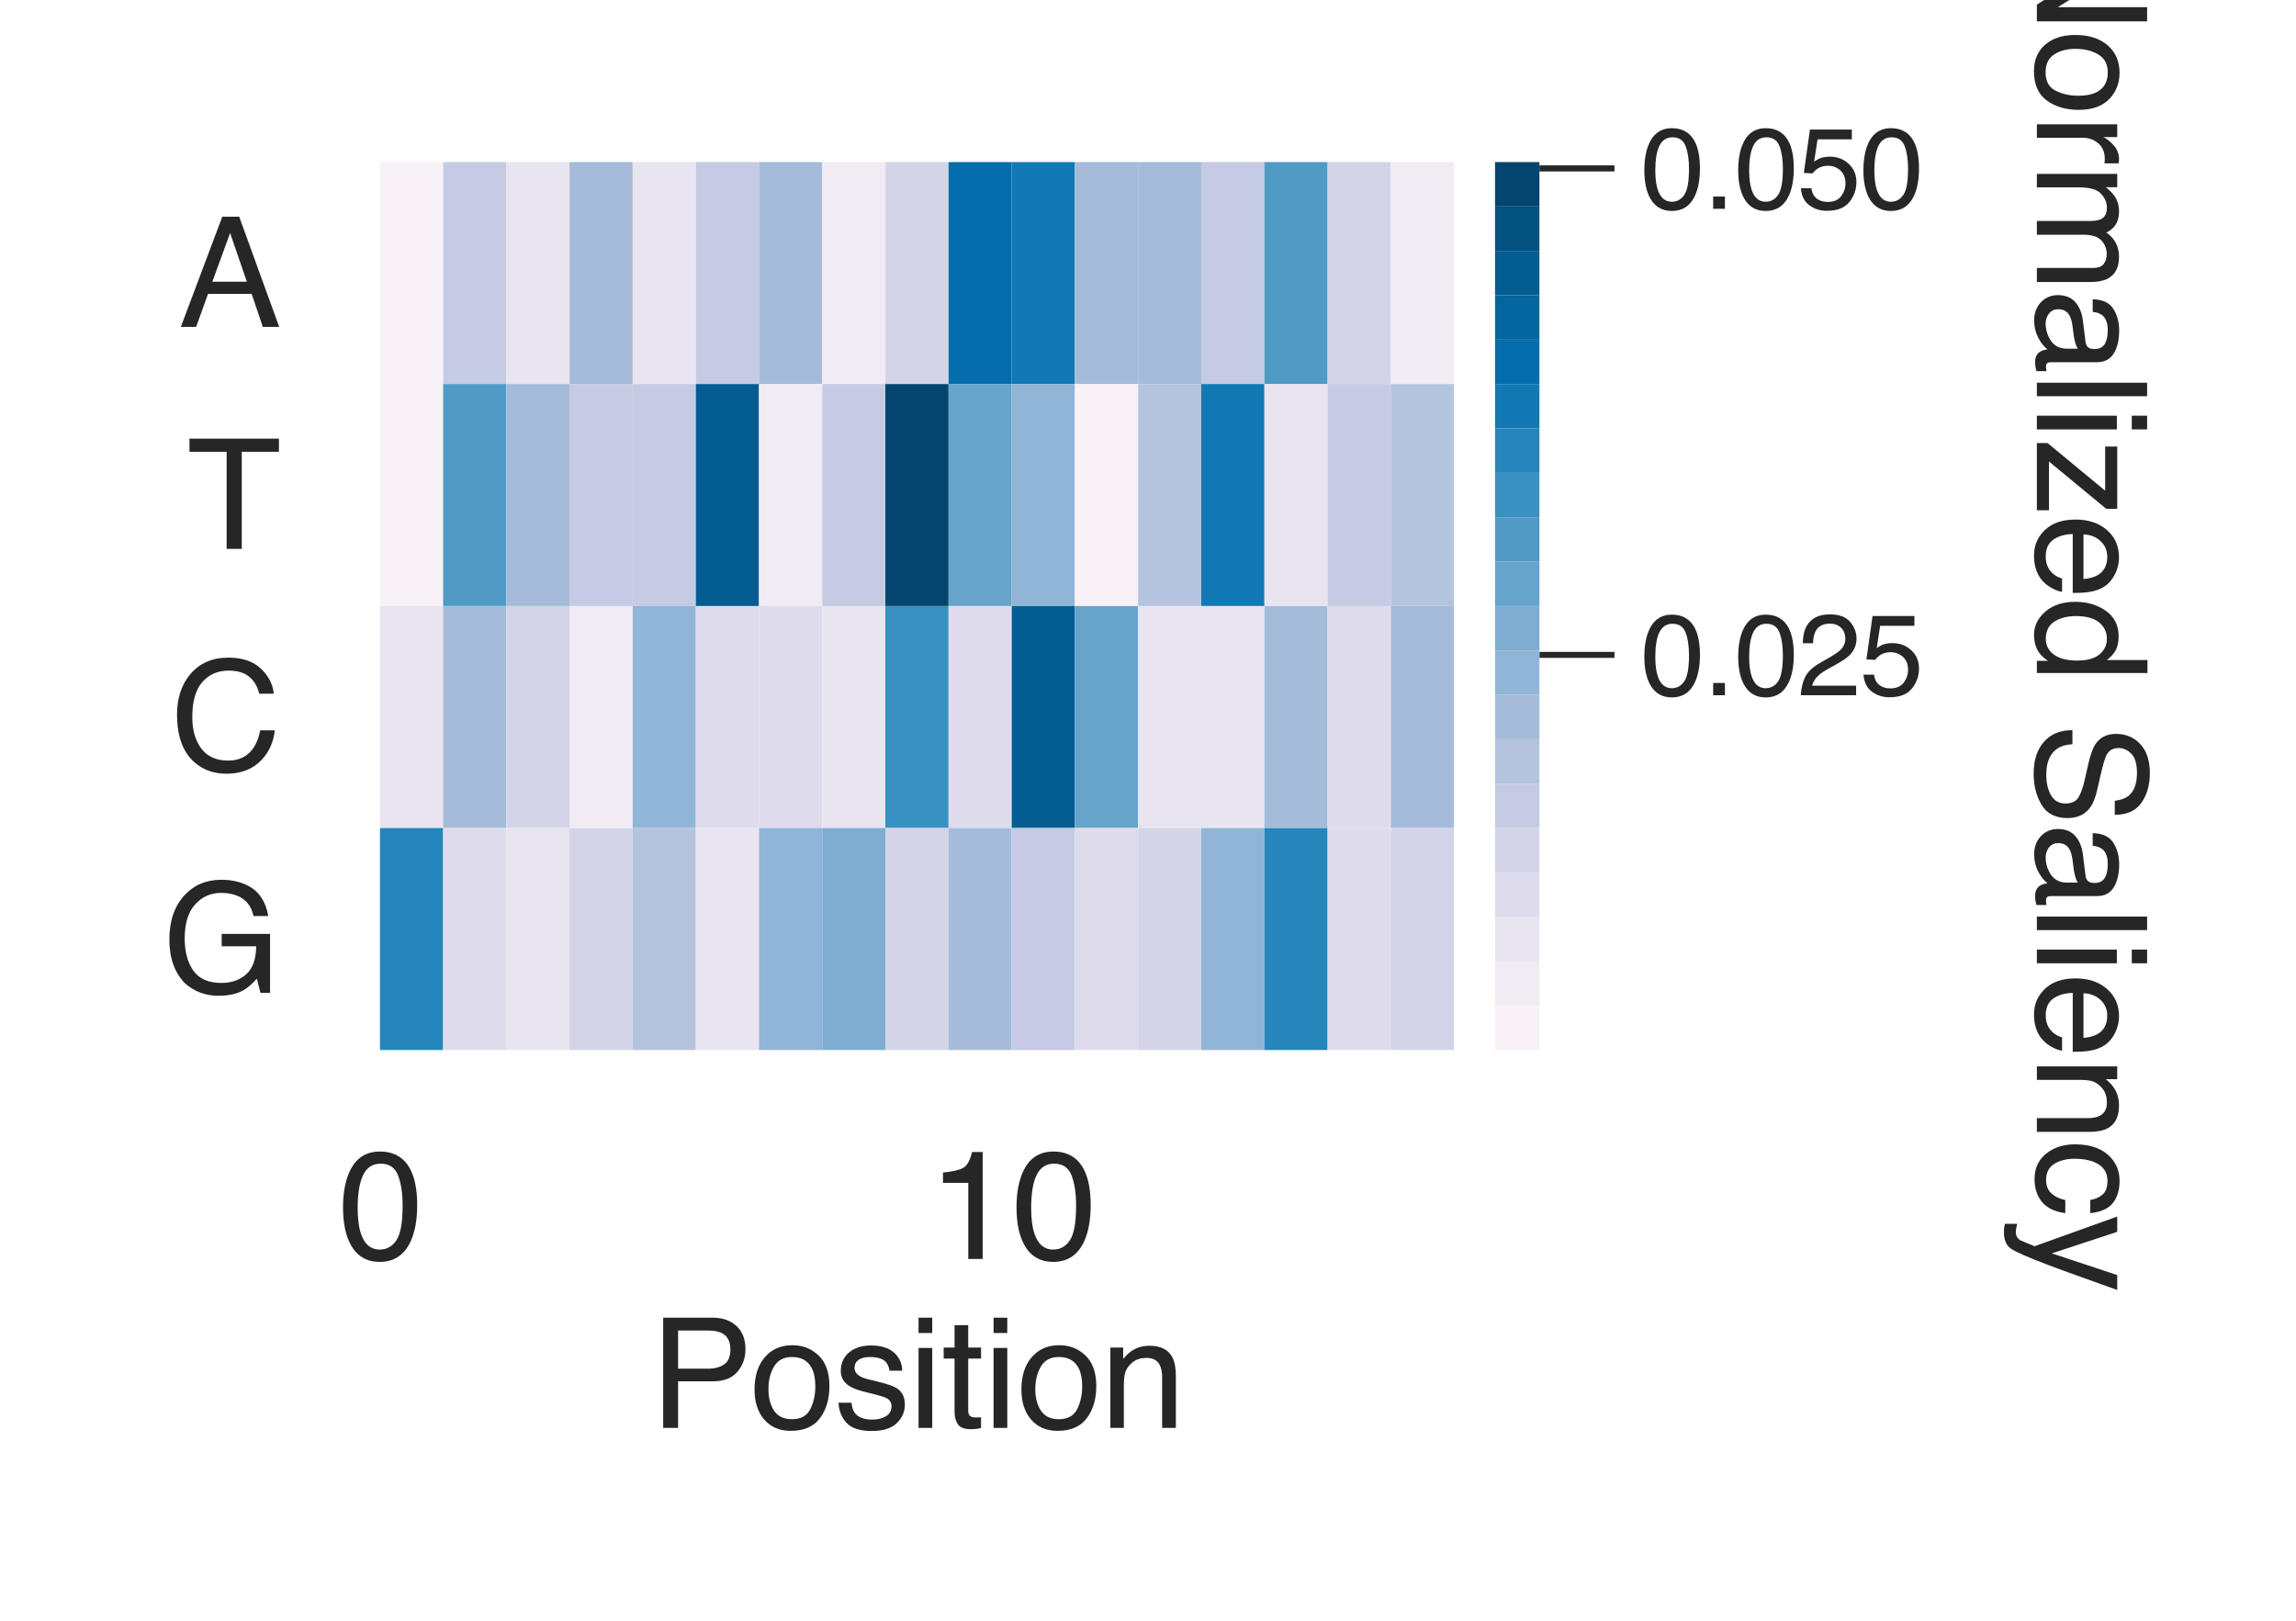 <?xml version="1.0" encoding="utf-8" standalone="no"?>
<!DOCTYPE svg PUBLIC "-//W3C//DTD SVG 1.1//EN"
  "http://www.w3.org/Graphics/SVG/1.1/DTD/svg11.dtd">
<svg height="216pt" version="1.1" viewBox="0 0 306 216" width="306pt" xmlns="http://www.w3.org/2000/svg" xmlns:xlink="http://www.w3.org/1999/xlink">
 <defs>
  <style type="text/css">*{stroke-linecap:butt;stroke-linejoin:round;}</style>
 </defs>
 <g id="figure_1">
  <g id="patch_1">
   <path d="M 0 216 
L 306 216 
L 306 0 
L 0 0 
z
" style="fill:#ffffff;"/>
  </g>
  <g id="axes_1">
   <g id="patch_2">
    <path d="M 50.64 139.94 
L 193.777 139.94 
L 193.777 21.6 
L 50.64 21.6 
z
" style="fill:#ffffff;"/>
   </g>
   <g id="matplotlib.axis_1">
    <g id="xtick_1">
     <g id="text_1">
      <!-- 0 -->
      <g style="fill:#262626;" transform="translate(45.079 167.787)scale(0.2 -0.2)">
       <defs>
        <path d="M 1731 4475 
Q 2600 4475 2988 3759 
Q 3288 3206 3288 2244 
Q 3288 1331 3016 734 
Q 2622 -122 1728 -122 
Q 922 -122 528 578 
Q 200 1163 200 2147 
Q 200 2909 397 3456 
Q 766 4475 1731 4475 
z
M 1725 391 
Q 2163 391 2422 778 
Q 2681 1166 2681 2222 
Q 2681 2984 2493 3476 
Q 2306 3969 1766 3969 
Q 1269 3969 1039 3501 
Q 809 3034 809 2125 
Q 809 1441 956 1025 
Q 1181 391 1725 391 
z
" id="Helvetica-30" transform="scale(0.016)"/>
       </defs>
       <use xlink:href="#Helvetica-30"/>
      </g>
     </g>
    </g>
    <g id="xtick_2">
     <g id="text_2">
      <!-- 10 -->
      <g style="fill:#262626;" transform="translate(123.716 167.787)scale(0.2 -0.2)">
       <defs>
        <path d="M 613 3169 
L 613 3600 
Q 1222 3659 1462 3798 
Q 1703 3938 1822 4456 
L 2266 4456 
L 2266 0 
L 1666 0 
L 1666 3169 
L 613 3169 
z
" id="Helvetica-31" transform="scale(0.016)"/>
       </defs>
       <use xlink:href="#Helvetica-31"/>
       <use x="55.615" xlink:href="#Helvetica-30"/>
      </g>
     </g>
    </g>
    <g id="text_3">
     <!-- Position -->
     <g style="fill:#262626;" transform="translate(86.633 190.303)scale(0.2 -0.2)">
      <defs>
       <path d="M 547 4591 
L 2613 4591 
Q 3225 4591 3600 4245 
Q 3975 3900 3975 3275 
Q 3975 2738 3640 2339 
Q 3306 1941 2613 1941 
L 1169 1941 
L 1169 0 
L 547 0 
L 547 4591 
z
M 3347 3272 
Q 3347 3778 2972 3959 
Q 2766 4056 2406 4056 
L 1169 4056 
L 1169 2466 
L 2406 2466 
Q 2825 2466 3086 2644 
Q 3347 2822 3347 3272 
z
" id="Helvetica-50" transform="scale(0.016)"/>
       <path d="M 1741 363 
Q 2300 363 2508 786 
Q 2716 1209 2716 1728 
Q 2716 2197 2566 2491 
Q 2328 2953 1747 2953 
Q 1231 2953 997 2559 
Q 763 2166 763 1609 
Q 763 1075 997 719 
Q 1231 363 1741 363 
z
M 1763 3444 
Q 2409 3444 2856 3012 
Q 3303 2581 3303 1744 
Q 3303 934 2909 406 
Q 2516 -122 1688 -122 
Q 997 -122 590 345 
Q 184 813 184 1600 
Q 184 2444 612 2944 
Q 1041 3444 1763 3444 
z
M 1744 3428 
L 1744 3428 
z
" id="Helvetica-6f" transform="scale(0.016)"/>
       <path d="M 747 1050 
Q 772 769 888 619 
Q 1100 347 1625 347 
Q 1938 347 2175 483 
Q 2413 619 2413 903 
Q 2413 1119 2222 1231 
Q 2100 1300 1741 1391 
L 1294 1503 
Q 866 1609 663 1741 
Q 300 1969 300 2372 
Q 300 2847 642 3140 
Q 984 3434 1563 3434 
Q 2319 3434 2653 2991 
Q 2863 2709 2856 2384 
L 2325 2384 
Q 2309 2575 2191 2731 
Q 1997 2953 1519 2953 
Q 1200 2953 1036 2831 
Q 872 2709 872 2509 
Q 872 2291 1088 2159 
Q 1213 2081 1456 2022 
L 1828 1931 
Q 2434 1784 2641 1647 
Q 2969 1431 2969 969 
Q 2969 522 2630 197 
Q 2291 -128 1597 -128 
Q 850 -128 539 211 
Q 228 550 206 1050 
L 747 1050 
z
M 1578 3428 
L 1578 3428 
z
" id="Helvetica-73" transform="scale(0.016)"/>
       <path d="M 413 3331 
L 984 3331 
L 984 0 
L 413 0 
L 413 3331 
z
M 413 4591 
L 984 4591 
L 984 3953 
L 413 3953 
L 413 4591 
z
" id="Helvetica-69" transform="scale(0.016)"/>
       <path d="M 525 4281 
L 1094 4281 
L 1094 3347 
L 1628 3347 
L 1628 2888 
L 1094 2888 
L 1094 703 
Q 1094 528 1213 469 
Q 1278 434 1431 434 
Q 1472 434 1519 436 
Q 1566 438 1628 444 
L 1628 0 
Q 1531 -28 1426 -40 
Q 1322 -53 1200 -53 
Q 806 -53 665 148 
Q 525 350 525 672 
L 525 2888 
L 72 2888 
L 72 3347 
L 525 3347 
L 525 4281 
z
" id="Helvetica-74" transform="scale(0.016)"/>
       <path d="M 413 3347 
L 947 3347 
L 947 2872 
Q 1184 3166 1450 3294 
Q 1716 3422 2041 3422 
Q 2753 3422 3003 2925 
Q 3141 2653 3141 2147 
L 3141 0 
L 2569 0 
L 2569 2109 
Q 2569 2416 2478 2603 
Q 2328 2916 1934 2916 
Q 1734 2916 1606 2875 
Q 1375 2806 1200 2600 
Q 1059 2434 1017 2257 
Q 975 2081 975 1753 
L 975 0 
L 413 0 
L 413 3347 
z
M 1734 3428 
L 1734 3428 
z
" id="Helvetica-6e" transform="scale(0.016)"/>
      </defs>
      <use xlink:href="#Helvetica-50"/>
      <use x="66.699" xlink:href="#Helvetica-6f"/>
      <use x="122.314" xlink:href="#Helvetica-73"/>
      <use x="172.314" xlink:href="#Helvetica-69"/>
      <use x="194.531" xlink:href="#Helvetica-74"/>
      <use x="222.314" xlink:href="#Helvetica-69"/>
      <use x="244.531" xlink:href="#Helvetica-6f"/>
      <use x="300.146" xlink:href="#Helvetica-6e"/>
     </g>
    </g>
   </g>
   <g id="matplotlib.axis_2">
    <g id="ytick_1">
     <g id="text_4">
      <!-- A -->
      <g style="fill:#262626;" transform="translate(23.799 43.566)scale(0.2 -0.2)">
       <defs>
        <path d="M 2844 1881 
L 2147 3909 
L 1406 1881 
L 2844 1881 
z
M 1822 4591 
L 2525 4591 
L 4191 0 
L 3509 0 
L 3044 1375 
L 1228 1375 
L 731 0 
L 94 0 
L 1822 4591 
z
M 2144 4591 
L 2144 4591 
z
" id="Helvetica-41" transform="scale(0.016)"/>
       </defs>
       <use xlink:href="#Helvetica-41"/>
      </g>
     </g>
    </g>
    <g id="ytick_2">
     <g id="text_5">
      <!-- T -->
      <g style="fill:#262626;" transform="translate(24.924 73.151)scale(0.2 -0.2)">
       <defs>
        <path d="M 3828 4591 
L 3828 4044 
L 2281 4044 
L 2281 0 
L 1650 0 
L 1650 4044 
L 103 4044 
L 103 4591 
L 3828 4591 
z
" id="Helvetica-54" transform="scale(0.016)"/>
       </defs>
       <use xlink:href="#Helvetica-54"/>
      </g>
     </g>
    </g>
    <g id="ytick_3">
     <g id="text_6">
      <!-- C -->
      <g style="fill:#262626;" transform="translate(22.696 102.736)scale(0.2 -0.2)">
       <defs>
        <path d="M 2422 4716 
Q 3294 4716 3775 4256 
Q 4256 3797 4309 3213 
L 3703 3213 
Q 3600 3656 3292 3915 
Q 2984 4175 2428 4175 
Q 1750 4175 1333 3698 
Q 916 3222 916 2238 
Q 916 1431 1292 929 
Q 1669 428 2416 428 
Q 3103 428 3463 956 
Q 3653 1234 3747 1688 
L 4353 1688 
Q 4272 963 3816 472 
Q 3269 -119 2341 -119 
Q 1541 -119 997 366 
Q 281 1006 281 2344 
Q 281 3359 819 4009 
Q 1400 4716 2422 4716 
z
M 2297 4716 
L 2297 4716 
z
" id="Helvetica-43" transform="scale(0.016)"/>
       </defs>
       <use xlink:href="#Helvetica-43"/>
      </g>
     </g>
    </g>
    <g id="ytick_4">
     <g id="text_7">
      <!-- G -->
      <g style="fill:#262626;" transform="translate(21.584 132.321)scale(0.2 -0.2)">
       <defs>
        <path d="M 2472 4709 
Q 3119 4709 3591 4459 
Q 4275 4100 4428 3200 
L 3813 3200 
Q 3700 3703 3347 3933 
Q 2994 4163 2456 4163 
Q 1819 4163 1383 3684 
Q 947 3206 947 2259 
Q 947 1441 1306 927 
Q 1666 413 2478 413 
Q 3100 413 3508 773 
Q 3916 1134 3925 1941 
L 2488 1941 
L 2488 2456 
L 4503 2456 
L 4503 0 
L 4103 0 
L 3953 591 
Q 3638 244 3394 109 
Q 2984 -122 2353 -122 
Q 1538 -122 950 406 
Q 309 1069 309 2225 
Q 309 3378 934 4059 
Q 1528 4709 2472 4709 
z
M 2369 4716 
L 2369 4716 
z
" id="Helvetica-47" transform="scale(0.016)"/>
       </defs>
       <use xlink:href="#Helvetica-47"/>
      </g>
     </g>
    </g>
   </g>
   <g id="QuadMesh_1">
    <path clip-path="url(#p15b3fee2e6)" d="M 50.64 21.6 
L 59.06 21.6 
L 59.06 51.185 
L 50.64 51.185 
L 50.64 21.6 
" style="fill:#f8f1f8;"/>
    <path clip-path="url(#p15b3fee2e6)" d="M 59.06 21.6 
L 67.48 21.6 
L 67.48 51.185 
L 59.06 51.185 
L 59.06 21.6 
" style="fill:#c4cbe3;"/>
    <path clip-path="url(#p15b3fee2e6)" d="M 67.48 21.6 
L 75.899 21.6 
L 75.899 51.185 
L 67.48 51.185 
L 67.48 21.6 
" style="fill:#e8e4f0;"/>
    <path clip-path="url(#p15b3fee2e6)" d="M 75.899 21.6 
L 84.319 21.6 
L 84.319 51.185 
L 75.899 51.185 
L 75.899 21.6 
" style="fill:#a4bcda;"/>
    <path clip-path="url(#p15b3fee2e6)" d="M 84.319 21.6 
L 92.739 21.6 
L 92.739 51.185 
L 84.319 51.185 
L 84.319 21.6 
" style="fill:#e8e4f0;"/>
    <path clip-path="url(#p15b3fee2e6)" d="M 92.739 21.6 
L 101.159 21.6 
L 101.159 51.185 
L 92.739 51.185 
L 92.739 21.6 
" style="fill:#c4cbe3;"/>
    <path clip-path="url(#p15b3fee2e6)" d="M 101.159 21.6 
L 109.579 21.6 
L 109.579 51.185 
L 101.159 51.185 
L 101.159 21.6 
" style="fill:#a4bcda;"/>
    <path clip-path="url(#p15b3fee2e6)" d="M 109.579 21.6 
L 117.998 21.6 
L 117.998 51.185 
L 109.579 51.185 
L 109.579 21.6 
" style="fill:#f1ebf4;"/>
    <path clip-path="url(#p15b3fee2e6)" d="M 117.998 21.6 
L 126.418 21.6 
L 126.418 51.185 
L 117.998 51.185 
L 117.998 21.6 
" style="fill:#d3d4e7;"/>
    <path clip-path="url(#p15b3fee2e6)" d="M 126.418 21.6 
L 134.838 21.6 
L 134.838 51.185 
L 126.418 51.185 
L 126.418 21.6 
" style="fill:#056dac;"/>
    <path clip-path="url(#p15b3fee2e6)" d="M 134.838 21.6 
L 143.258 21.6 
L 143.258 51.185 
L 134.838 51.185 
L 134.838 21.6 
" style="fill:#1379b5;"/>
    <path clip-path="url(#p15b3fee2e6)" d="M 143.258 21.6 
L 151.678 21.6 
L 151.678 51.185 
L 143.258 51.185 
L 143.258 21.6 
" style="fill:#a4bcda;"/>
    <path clip-path="url(#p15b3fee2e6)" d="M 151.678 21.6 
L 160.097 21.6 
L 160.097 51.185 
L 151.678 51.185 
L 151.678 21.6 
" style="fill:#a4bcda;"/>
    <path clip-path="url(#p15b3fee2e6)" d="M 160.097 21.6 
L 168.517 21.6 
L 168.517 51.185 
L 160.097 51.185 
L 160.097 21.6 
" style="fill:#c4cbe3;"/>
    <path clip-path="url(#p15b3fee2e6)" d="M 168.517 21.6 
L 176.937 21.6 
L 176.937 51.185 
L 168.517 51.185 
L 168.517 21.6 
" style="fill:#509ac6;"/>
    <path clip-path="url(#p15b3fee2e6)" d="M 176.937 21.6 
L 185.357 21.6 
L 185.357 51.185 
L 176.937 51.185 
L 176.937 21.6 
" style="fill:#d3d4e7;"/>
    <path clip-path="url(#p15b3fee2e6)" d="M 185.357 21.6 
L 193.777 21.6 
L 193.777 51.185 
L 185.357 51.185 
L 185.357 21.6 
" style="fill:#f1ebf4;"/>
    <path clip-path="url(#p15b3fee2e6)" d="M 50.64 51.185 
L 59.06 51.185 
L 59.06 80.77 
L 50.64 80.77 
L 50.64 51.185 
" style="fill:#f8f1f8;"/>
    <path clip-path="url(#p15b3fee2e6)" d="M 59.06 51.185 
L 67.48 51.185 
L 67.48 80.77 
L 59.06 80.77 
L 59.06 51.185 
" style="fill:#509ac6;"/>
    <path clip-path="url(#p15b3fee2e6)" d="M 67.48 51.185 
L 75.899 51.185 
L 75.899 80.77 
L 67.48 80.77 
L 67.48 51.185 
" style="fill:#a4bcda;"/>
    <path clip-path="url(#p15b3fee2e6)" d="M 75.899 51.185 
L 84.319 51.185 
L 84.319 80.77 
L 75.899 80.77 
L 75.899 51.185 
" style="fill:#c4cbe3;"/>
    <path clip-path="url(#p15b3fee2e6)" d="M 84.319 51.185 
L 92.739 51.185 
L 92.739 80.77 
L 84.319 80.77 
L 84.319 51.185 
" style="fill:#c4cbe3;"/>
    <path clip-path="url(#p15b3fee2e6)" d="M 92.739 51.185 
L 101.159 51.185 
L 101.159 80.77 
L 92.739 80.77 
L 92.739 51.185 
" style="fill:#045d92;"/>
    <path clip-path="url(#p15b3fee2e6)" d="M 101.159 51.185 
L 109.579 51.185 
L 109.579 80.77 
L 101.159 80.77 
L 101.159 51.185 
" style="fill:#f1ebf4;"/>
    <path clip-path="url(#p15b3fee2e6)" d="M 109.579 51.185 
L 117.998 51.185 
L 117.998 80.77 
L 109.579 80.77 
L 109.579 51.185 
" style="fill:#c4cbe3;"/>
    <path clip-path="url(#p15b3fee2e6)" d="M 117.998 51.185 
L 126.418 51.185 
L 126.418 80.77 
L 117.998 80.77 
L 117.998 51.185 
" style="fill:#03456c;"/>
    <path clip-path="url(#p15b3fee2e6)" d="M 126.418 51.185 
L 134.838 51.185 
L 134.838 80.77 
L 126.418 80.77 
L 126.418 51.185 
" style="fill:#67a4cc;"/>
    <path clip-path="url(#p15b3fee2e6)" d="M 134.838 51.185 
L 143.258 51.185 
L 143.258 80.77 
L 134.838 80.77 
L 134.838 51.185 
" style="fill:#91b5d6;"/>
    <path clip-path="url(#p15b3fee2e6)" d="M 143.258 51.185 
L 151.678 51.185 
L 151.678 80.77 
L 143.258 80.77 
L 143.258 51.185 
" style="fill:#f8f1f8;"/>
    <path clip-path="url(#p15b3fee2e6)" d="M 151.678 51.185 
L 160.097 51.185 
L 160.097 80.77 
L 151.678 80.77 
L 151.678 51.185 
" style="fill:#b4c4df;"/>
    <path clip-path="url(#p15b3fee2e6)" d="M 160.097 51.185 
L 168.517 51.185 
L 168.517 80.77 
L 160.097 80.77 
L 160.097 51.185 
" style="fill:#1379b5;"/>
    <path clip-path="url(#p15b3fee2e6)" d="M 168.517 51.185 
L 176.937 51.185 
L 176.937 80.77 
L 168.517 80.77 
L 168.517 51.185 
" style="fill:#e8e4f0;"/>
    <path clip-path="url(#p15b3fee2e6)" d="M 176.937 51.185 
L 185.357 51.185 
L 185.357 80.77 
L 176.937 80.77 
L 176.937 51.185 
" style="fill:#c4cbe3;"/>
    <path clip-path="url(#p15b3fee2e6)" d="M 185.357 51.185 
L 193.777 51.185 
L 193.777 80.77 
L 185.357 80.77 
L 185.357 51.185 
" style="fill:#b4c4df;"/>
    <path clip-path="url(#p15b3fee2e6)" d="M 50.64 80.77 
L 59.06 80.77 
L 59.06 110.355 
L 50.64 110.355 
L 50.64 80.77 
" style="fill:#e8e4f0;"/>
    <path clip-path="url(#p15b3fee2e6)" d="M 59.06 80.77 
L 67.48 80.77 
L 67.48 110.355 
L 59.06 110.355 
L 59.06 80.77 
" style="fill:#a4bcda;"/>
    <path clip-path="url(#p15b3fee2e6)" d="M 67.48 80.77 
L 75.899 80.77 
L 75.899 110.355 
L 67.48 110.355 
L 67.48 80.77 
" style="fill:#d3d4e7;"/>
    <path clip-path="url(#p15b3fee2e6)" d="M 75.899 80.77 
L 84.319 80.77 
L 84.319 110.355 
L 75.899 110.355 
L 75.899 80.77 
" style="fill:#f1ebf4;"/>
    <path clip-path="url(#p15b3fee2e6)" d="M 84.319 80.77 
L 92.739 80.77 
L 92.739 110.355 
L 84.319 110.355 
L 84.319 80.77 
" style="fill:#91b5d6;"/>
    <path clip-path="url(#p15b3fee2e6)" d="M 92.739 80.77 
L 101.159 80.77 
L 101.159 110.355 
L 92.739 110.355 
L 92.739 80.77 
" style="fill:#dedcec;"/>
    <path clip-path="url(#p15b3fee2e6)" d="M 101.159 80.77 
L 109.579 80.77 
L 109.579 110.355 
L 101.159 110.355 
L 101.159 80.77 
" style="fill:#dedcec;"/>
    <path clip-path="url(#p15b3fee2e6)" d="M 109.579 80.77 
L 117.998 80.77 
L 117.998 110.355 
L 109.579 110.355 
L 109.579 80.77 
" style="fill:#e8e4f0;"/>
    <path clip-path="url(#p15b3fee2e6)" d="M 117.998 80.77 
L 126.418 80.77 
L 126.418 110.355 
L 117.998 110.355 
L 117.998 80.77 
" style="fill:#3991c1;"/>
    <path clip-path="url(#p15b3fee2e6)" d="M 126.418 80.77 
L 134.838 80.77 
L 134.838 110.355 
L 126.418 110.355 
L 126.418 80.77 
" style="fill:#dedcec;"/>
    <path clip-path="url(#p15b3fee2e6)" d="M 134.838 80.77 
L 143.258 80.77 
L 143.258 110.355 
L 134.838 110.355 
L 134.838 80.77 
" style="fill:#045d92;"/>
    <path clip-path="url(#p15b3fee2e6)" d="M 143.258 80.77 
L 151.678 80.77 
L 151.678 110.355 
L 143.258 110.355 
L 143.258 80.77 
" style="fill:#67a4cc;"/>
    <path clip-path="url(#p15b3fee2e6)" d="M 151.678 80.77 
L 160.097 80.77 
L 160.097 110.355 
L 151.678 110.355 
L 151.678 80.77 
" style="fill:#e8e4f0;"/>
    <path clip-path="url(#p15b3fee2e6)" d="M 160.097 80.77 
L 168.517 80.77 
L 168.517 110.355 
L 160.097 110.355 
L 160.097 80.77 
" style="fill:#e8e4f0;"/>
    <path clip-path="url(#p15b3fee2e6)" d="M 168.517 80.77 
L 176.937 80.77 
L 176.937 110.355 
L 168.517 110.355 
L 168.517 80.77 
" style="fill:#a4bcda;"/>
    <path clip-path="url(#p15b3fee2e6)" d="M 176.937 80.77 
L 185.357 80.77 
L 185.357 110.355 
L 176.937 110.355 
L 176.937 80.77 
" style="fill:#dedcec;"/>
    <path clip-path="url(#p15b3fee2e6)" d="M 185.357 80.77 
L 193.777 80.77 
L 193.777 110.355 
L 185.357 110.355 
L 185.357 80.77 
" style="fill:#a4bcda;"/>
    <path clip-path="url(#p15b3fee2e6)" d="M 50.64 110.355 
L 59.06 110.355 
L 59.06 139.94 
L 50.64 139.94 
L 50.64 110.355 
" style="fill:#2685bb;"/>
    <path clip-path="url(#p15b3fee2e6)" d="M 59.06 110.355 
L 67.48 110.355 
L 67.48 139.94 
L 59.06 139.94 
L 59.06 110.355 
" style="fill:#dedcec;"/>
    <path clip-path="url(#p15b3fee2e6)" d="M 67.48 110.355 
L 75.899 110.355 
L 75.899 139.94 
L 67.48 139.94 
L 67.48 110.355 
" style="fill:#e8e4f0;"/>
    <path clip-path="url(#p15b3fee2e6)" d="M 75.899 110.355 
L 84.319 110.355 
L 84.319 139.94 
L 75.899 139.94 
L 75.899 110.355 
" style="fill:#d3d4e7;"/>
    <path clip-path="url(#p15b3fee2e6)" d="M 84.319 110.355 
L 92.739 110.355 
L 92.739 139.94 
L 84.319 139.94 
L 84.319 110.355 
" style="fill:#b4c4df;"/>
    <path clip-path="url(#p15b3fee2e6)" d="M 92.739 110.355 
L 101.159 110.355 
L 101.159 139.94 
L 92.739 139.94 
L 92.739 110.355 
" style="fill:#e8e4f0;"/>
    <path clip-path="url(#p15b3fee2e6)" d="M 101.159 110.355 
L 109.579 110.355 
L 109.579 139.94 
L 101.159 139.94 
L 101.159 110.355 
" style="fill:#91b5d6;"/>
    <path clip-path="url(#p15b3fee2e6)" d="M 109.579 110.355 
L 117.998 110.355 
L 117.998 139.94 
L 109.579 139.94 
L 109.579 110.355 
" style="fill:#7eadd1;"/>
    <path clip-path="url(#p15b3fee2e6)" d="M 117.998 110.355 
L 126.418 110.355 
L 126.418 139.94 
L 117.998 139.94 
L 117.998 110.355 
" style="fill:#d3d4e7;"/>
    <path clip-path="url(#p15b3fee2e6)" d="M 126.418 110.355 
L 134.838 110.355 
L 134.838 139.94 
L 126.418 139.94 
L 126.418 110.355 
" style="fill:#a4bcda;"/>
    <path clip-path="url(#p15b3fee2e6)" d="M 134.838 110.355 
L 143.258 110.355 
L 143.258 139.94 
L 134.838 139.94 
L 134.838 110.355 
" style="fill:#c4cbe3;"/>
    <path clip-path="url(#p15b3fee2e6)" d="M 143.258 110.355 
L 151.678 110.355 
L 151.678 139.94 
L 143.258 139.94 
L 143.258 110.355 
" style="fill:#dedcec;"/>
    <path clip-path="url(#p15b3fee2e6)" d="M 151.678 110.355 
L 160.097 110.355 
L 160.097 139.94 
L 151.678 139.94 
L 151.678 110.355 
" style="fill:#d3d4e7;"/>
    <path clip-path="url(#p15b3fee2e6)" d="M 160.097 110.355 
L 168.517 110.355 
L 168.517 139.94 
L 160.097 139.94 
L 160.097 110.355 
" style="fill:#91b5d6;"/>
    <path clip-path="url(#p15b3fee2e6)" d="M 168.517 110.355 
L 176.937 110.355 
L 176.937 139.94 
L 168.517 139.94 
L 168.517 110.355 
" style="fill:#2685bb;"/>
    <path clip-path="url(#p15b3fee2e6)" d="M 176.937 110.355 
L 185.357 110.355 
L 185.357 139.94 
L 176.937 139.94 
L 176.937 110.355 
" style="fill:#dedcec;"/>
    <path clip-path="url(#p15b3fee2e6)" d="M 185.357 110.355 
L 193.777 110.355 
L 193.777 139.94 
L 185.357 139.94 
L 185.357 110.355 
" style="fill:#d3d4e7;"/>
   </g>
  </g>
  <g id="axes_2">
   <g id="patch_3">
    <path d="M 199.252 139.94 
L 205.169 139.94 
L 205.169 21.6 
L 199.252 21.6 
z
" style="fill:#ffffff;"/>
   </g>
   <g id="patch_4">
    <path clip-path="url(#p997a4cf24c)" d="M 199.252 139.94 
L 199.252 134.023 
L 199.252 27.517 
L 199.252 21.6 
L 205.169 21.6 
L 205.169 27.517 
L 205.169 134.023 
L 205.169 139.94 
L 205.169 139.94 
z
" style="fill:#ffffff;stroke:#ffffff;stroke-linejoin:miter;stroke-width:0.01;"/>
   </g>
   <g id="matplotlib.axis_3"/>
   <g id="matplotlib.axis_4">
    <g id="ytick_5">
     <g id="line2d_1">
      <defs>
       <path d="M 0 0 
L 10 0 
" id="mdfbd26e1cf" style="stroke:#262626;stroke-width:0.8;"/>
      </defs>
      <g>
       <use style="fill:#262626;stroke:#262626;stroke-width:0.8;" x="205.169" xlink:href="#mdfbd26e1cf" y="87.276"/>
      </g>
     </g>
     <g id="text_8">
      <!-- 0.025 -->
      <g style="fill:#262626;" transform="translate(218.669 92.656)scale(0.15 -0.15)">
       <defs>
        <path d="M 547 681 
L 1200 681 
L 1200 0 
L 547 0 
L 547 681 
z
" id="Helvetica-2e" transform="scale(0.016)"/>
        <path d="M 200 0 
Q 231 578 439 1006 
Q 647 1434 1250 1784 
L 1850 2131 
Q 2253 2366 2416 2531 
Q 2672 2791 2672 3125 
Q 2672 3516 2437 3745 
Q 2203 3975 1813 3975 
Q 1234 3975 1013 3538 
Q 894 3303 881 2888 
L 309 2888 
Q 319 3472 525 3841 
Q 891 4491 1816 4491 
Q 2584 4491 2939 4075 
Q 3294 3659 3294 3150 
Q 3294 2613 2916 2231 
Q 2697 2009 2131 1694 
L 1703 1456 
Q 1397 1288 1222 1134 
Q 909 863 828 531 
L 3272 531 
L 3272 0 
L 200 0 
z
" id="Helvetica-32" transform="scale(0.016)"/>
        <path d="M 791 1141 
Q 847 659 1238 475 
Q 1438 381 1700 381 
Q 2200 381 2440 700 
Q 2681 1019 2681 1406 
Q 2681 1875 2395 2131 
Q 2109 2388 1709 2388 
Q 1419 2388 1211 2275 
Q 1003 2163 856 1963 
L 369 1991 
L 709 4400 
L 3034 4400 
L 3034 3856 
L 1131 3856 
L 941 2613 
Q 1097 2731 1238 2791 
Q 1488 2894 1816 2894 
Q 2431 2894 2859 2497 
Q 3288 2100 3288 1491 
Q 3288 856 2895 371 
Q 2503 -113 1644 -113 
Q 1097 -113 676 195 
Q 256 503 206 1141 
L 791 1141 
z
" id="Helvetica-35" transform="scale(0.016)"/>
       </defs>
       <use xlink:href="#Helvetica-30"/>
       <use x="55.615" xlink:href="#Helvetica-2e"/>
       <use x="83.398" xlink:href="#Helvetica-30"/>
       <use x="139.014" xlink:href="#Helvetica-32"/>
       <use x="194.629" xlink:href="#Helvetica-35"/>
      </g>
     </g>
    </g>
    <g id="ytick_6">
     <g id="line2d_2">
      <g>
       <use style="fill:#262626;stroke:#262626;stroke-width:0.8;" x="205.169" xlink:href="#mdfbd26e1cf" y="22.444"/>
      </g>
     </g>
     <g id="text_9">
      <!-- 0.050 -->
      <g style="fill:#262626;" transform="translate(218.669 27.825)scale(0.15 -0.15)">
       <use xlink:href="#Helvetica-30"/>
       <use x="55.615" xlink:href="#Helvetica-2e"/>
       <use x="83.398" xlink:href="#Helvetica-30"/>
       <use x="139.014" xlink:href="#Helvetica-35"/>
       <use x="194.629" xlink:href="#Helvetica-30"/>
      </g>
     </g>
    </g>
    <g id="text_10">
     <!-- Normalized Saliency -->
     <g style="fill:#262626;" transform="translate(271.464 -10.374)rotate(-270)scale(0.2 -0.2)">
      <defs>
       <path d="M 488 4591 
L 1222 4591 
L 3541 872 
L 3541 4591 
L 4131 4591 
L 4131 0 
L 3434 0 
L 1081 3716 
L 1081 0 
L 488 0 
L 488 4591 
z
M 2269 4591 
L 2269 4591 
z
" id="Helvetica-4e" transform="scale(0.016)"/>
       <path d="M 428 3347 
L 963 3347 
L 963 2769 
Q 1028 2938 1284 3180 
Q 1541 3422 1875 3422 
Q 1891 3422 1928 3419 
Q 1966 3416 2056 3406 
L 2056 2813 
Q 2006 2822 1964 2825 
Q 1922 2828 1872 2828 
Q 1447 2828 1219 2554 
Q 991 2281 991 1925 
L 991 0 
L 428 0 
L 428 3347 
z
" id="Helvetica-72" transform="scale(0.016)"/>
       <path d="M 413 3347 
L 969 3347 
L 969 2872 
Q 1169 3119 1331 3231 
Q 1609 3422 1963 3422 
Q 2363 3422 2606 3225 
Q 2744 3113 2856 2894 
Q 3044 3163 3297 3292 
Q 3550 3422 3866 3422 
Q 4541 3422 4784 2934 
Q 4916 2672 4916 2228 
L 4916 0 
L 4331 0 
L 4331 2325 
Q 4331 2659 4164 2784 
Q 3997 2909 3756 2909 
Q 3425 2909 3186 2687 
Q 2947 2466 2947 1947 
L 2947 0 
L 2375 0 
L 2375 2184 
Q 2375 2525 2294 2681 
Q 2166 2916 1816 2916 
Q 1497 2916 1236 2669 
Q 975 2422 975 1775 
L 975 0 
L 413 0 
L 413 3347 
z
" id="Helvetica-6d" transform="scale(0.016)"/>
       <path d="M 844 891 
Q 844 647 1022 506 
Q 1200 366 1444 366 
Q 1741 366 2019 503 
Q 2488 731 2488 1250 
L 2488 1703 
Q 2384 1638 2221 1594 
Q 2059 1550 1903 1531 
L 1563 1488 
Q 1256 1447 1103 1359 
Q 844 1213 844 891 
z
M 2206 2028 
Q 2400 2053 2466 2191 
Q 2503 2266 2503 2406 
Q 2503 2694 2298 2823 
Q 2094 2953 1713 2953 
Q 1272 2953 1088 2716 
Q 984 2584 953 2325 
L 428 2325 
Q 444 2944 830 3186 
Q 1216 3428 1725 3428 
Q 2316 3428 2684 3203 
Q 3050 2978 3050 2503 
L 3050 575 
Q 3050 488 3086 434 
Q 3122 381 3238 381 
Q 3275 381 3322 386 
Q 3369 391 3422 400 
L 3422 -16 
Q 3291 -53 3222 -62 
Q 3153 -72 3034 -72 
Q 2744 -72 2613 134 
Q 2544 244 2516 444 
Q 2344 219 2022 53 
Q 1700 -113 1313 -113 
Q 847 -113 551 170 
Q 256 453 256 878 
Q 256 1344 547 1600 
Q 838 1856 1309 1916 
L 2206 2028 
z
M 1741 3428 
L 1741 3428 
z
" id="Helvetica-61" transform="scale(0.016)"/>
       <path d="M 428 4591 
L 991 4591 
L 991 0 
L 428 0 
L 428 4591 
z
" id="Helvetica-6c" transform="scale(0.016)"/>
       <path d="M 163 444 
L 2147 2844 
L 309 2844 
L 309 3347 
L 2903 3347 
L 2903 2888 
L 931 503 
L 2963 503 
L 2963 0 
L 163 0 
L 163 444 
z
M 1609 3428 
L 1609 3428 
z
" id="Helvetica-7a" transform="scale(0.016)"/>
       <path d="M 1806 3422 
Q 2163 3422 2497 3255 
Q 2831 3088 3006 2822 
Q 3175 2569 3231 2231 
Q 3281 2000 3281 1494 
L 828 1494 
Q 844 984 1069 676 
Q 1294 369 1766 369 
Q 2206 369 2469 659 
Q 2619 828 2681 1050 
L 3234 1050 
Q 3213 866 3089 639 
Q 2966 413 2813 269 
Q 2556 19 2178 -69 
Q 1975 -119 1719 -119 
Q 1094 -119 659 336 
Q 225 791 225 1609 
Q 225 2416 662 2919 
Q 1100 3422 1806 3422 
z
M 2703 1941 
Q 2669 2306 2544 2525 
Q 2313 2931 1772 2931 
Q 1384 2931 1121 2651 
Q 859 2372 844 1941 
L 2703 1941 
z
M 1753 3428 
L 1753 3428 
z
" id="Helvetica-65" transform="scale(0.016)"/>
       <path d="M 769 1634 
Q 769 1097 997 734 
Q 1225 372 1728 372 
Q 2119 372 2370 708 
Q 2622 1044 2622 1672 
Q 2622 2306 2362 2611 
Q 2103 2916 1722 2916 
Q 1297 2916 1033 2591 
Q 769 2266 769 1634 
z
M 1616 3406 
Q 2000 3406 2259 3244 
Q 2409 3150 2600 2916 
L 2600 4606 
L 3141 4606 
L 3141 0 
L 2634 0 
L 2634 466 
Q 2438 156 2169 18 
Q 1900 -119 1553 -119 
Q 994 -119 584 351 
Q 175 822 175 1603 
Q 175 2334 548 2870 
Q 922 3406 1616 3406 
z
" id="Helvetica-64" transform="scale(0.016)"/>
       <path id="Helvetica-20" transform="scale(0.016)"/>
       <path d="M 894 1481 
Q 916 1091 1078 847 
Q 1388 391 2169 391 
Q 2519 391 2806 491 
Q 3363 684 3363 1184 
Q 3363 1559 3128 1719 
Q 2891 1875 2384 1991 
L 1763 2131 
Q 1153 2269 900 2434 
Q 463 2722 463 3294 
Q 463 3913 891 4309 
Q 1319 4706 2103 4706 
Q 2825 4706 3329 4357 
Q 3834 4009 3834 3244 
L 3250 3244 
Q 3203 3613 3050 3809 
Q 2766 4169 2084 4169 
Q 1534 4169 1293 3937 
Q 1053 3706 1053 3400 
Q 1053 3063 1334 2906 
Q 1519 2806 2169 2656 
L 2813 2509 
Q 3278 2403 3531 2219 
Q 3969 1897 3969 1284 
Q 3969 522 3414 194 
Q 2859 -134 2125 -134 
Q 1269 -134 784 303 
Q 300 738 309 1481 
L 894 1481 
z
M 2150 4716 
L 2150 4716 
z
" id="Helvetica-53" transform="scale(0.016)"/>
       <path d="M 1703 3444 
Q 2269 3444 2623 3169 
Q 2978 2894 3050 2222 
L 2503 2222 
Q 2453 2531 2275 2736 
Q 2097 2941 1703 2941 
Q 1166 2941 934 2416 
Q 784 2075 784 1575 
Q 784 1072 996 728 
Q 1209 384 1666 384 
Q 2016 384 2220 598 
Q 2425 813 2503 1184 
L 3050 1184 
Q 2956 519 2581 211 
Q 2206 -97 1622 -97 
Q 966 -97 575 383 
Q 184 863 184 1581 
Q 184 2463 612 2953 
Q 1041 3444 1703 3444 
z
M 1616 3428 
L 1616 3428 
z
" id="Helvetica-63" transform="scale(0.016)"/>
       <path d="M 2503 3347 
L 3125 3347 
Q 3006 3025 2597 1878 
Q 2291 1016 2084 472 
Q 1597 -809 1397 -1090 
Q 1197 -1372 709 -1372 
Q 591 -1372 527 -1362 
Q 463 -1353 369 -1328 
L 369 -816 
Q 516 -856 581 -865 
Q 647 -875 697 -875 
Q 853 -875 926 -823 
Q 1000 -772 1050 -697 
Q 1066 -672 1162 -440 
Q 1259 -209 1303 -97 
L 66 3347 
L 703 3347 
L 1600 622 
L 2503 3347 
z
M 1597 3428 
L 1597 3428 
z
" id="Helvetica-79" transform="scale(0.016)"/>
      </defs>
      <use xlink:href="#Helvetica-4e"/>
      <use x="72.217" xlink:href="#Helvetica-6f"/>
      <use x="127.832" xlink:href="#Helvetica-72"/>
      <use x="161.133" xlink:href="#Helvetica-6d"/>
      <use x="244.434" xlink:href="#Helvetica-61"/>
      <use x="300.049" xlink:href="#Helvetica-6c"/>
      <use x="322.266" xlink:href="#Helvetica-69"/>
      <use x="344.482" xlink:href="#Helvetica-7a"/>
      <use x="394.482" xlink:href="#Helvetica-65"/>
      <use x="450.098" xlink:href="#Helvetica-64"/>
      <use x="505.713" xlink:href="#Helvetica-20"/>
      <use x="533.496" xlink:href="#Helvetica-53"/>
      <use x="600.195" xlink:href="#Helvetica-61"/>
      <use x="655.811" xlink:href="#Helvetica-6c"/>
      <use x="678.027" xlink:href="#Helvetica-69"/>
      <use x="700.244" xlink:href="#Helvetica-65"/>
      <use x="755.859" xlink:href="#Helvetica-6e"/>
      <use x="811.475" xlink:href="#Helvetica-63"/>
      <use x="861.475" xlink:href="#Helvetica-79"/>
     </g>
    </g>
   </g>
   <g id="QuadMesh_2">
    <path clip-path="url(#p997a4cf24c)" d="M 199.252 139.94 
L 205.169 139.94 
L 205.169 134.023 
L 199.252 134.023 
L 199.252 139.94 
" style="fill:#f8f1f8;"/>
    <path clip-path="url(#p997a4cf24c)" d="M 199.252 134.023 
L 205.169 134.023 
L 205.169 128.106 
L 199.252 128.106 
L 199.252 134.023 
" style="fill:#f1ebf4;"/>
    <path clip-path="url(#p997a4cf24c)" d="M 199.252 128.106 
L 205.169 128.106 
L 205.169 122.189 
L 199.252 122.189 
L 199.252 128.106 
" style="fill:#e8e4f0;"/>
    <path clip-path="url(#p997a4cf24c)" d="M 199.252 122.189 
L 205.169 122.189 
L 205.169 116.272 
L 199.252 116.272 
L 199.252 122.189 
" style="fill:#dedcec;"/>
    <path clip-path="url(#p997a4cf24c)" d="M 199.252 116.272 
L 205.169 116.272 
L 205.169 110.355 
L 199.252 110.355 
L 199.252 116.272 
" style="fill:#d3d4e7;"/>
    <path clip-path="url(#p997a4cf24c)" d="M 199.252 110.355 
L 205.169 110.355 
L 205.169 104.438 
L 199.252 104.438 
L 199.252 110.355 
" style="fill:#c4cbe3;"/>
    <path clip-path="url(#p997a4cf24c)" d="M 199.252 104.438 
L 205.169 104.438 
L 205.169 98.521 
L 199.252 98.521 
L 199.252 104.438 
" style="fill:#b4c4df;"/>
    <path clip-path="url(#p997a4cf24c)" d="M 199.252 98.521 
L 205.169 98.521 
L 205.169 92.604 
L 199.252 92.604 
L 199.252 98.521 
" style="fill:#a4bcda;"/>
    <path clip-path="url(#p997a4cf24c)" d="M 199.252 92.604 
L 205.169 92.604 
L 205.169 86.687 
L 199.252 86.687 
L 199.252 92.604 
" style="fill:#91b5d6;"/>
    <path clip-path="url(#p997a4cf24c)" d="M 199.252 86.687 
L 205.169 86.687 
L 205.169 80.77 
L 199.252 80.77 
L 199.252 86.687 
" style="fill:#7eadd1;"/>
    <path clip-path="url(#p997a4cf24c)" d="M 199.252 80.77 
L 205.169 80.77 
L 205.169 74.853 
L 199.252 74.853 
L 199.252 80.77 
" style="fill:#67a4cc;"/>
    <path clip-path="url(#p997a4cf24c)" d="M 199.252 74.853 
L 205.169 74.853 
L 205.169 68.936 
L 199.252 68.936 
L 199.252 74.853 
" style="fill:#509ac6;"/>
    <path clip-path="url(#p997a4cf24c)" d="M 199.252 68.936 
L 205.169 68.936 
L 205.169 63.019 
L 199.252 63.019 
L 199.252 68.936 
" style="fill:#3991c1;"/>
    <path clip-path="url(#p997a4cf24c)" d="M 199.252 63.019 
L 205.169 63.019 
L 205.169 57.102 
L 199.252 57.102 
L 199.252 63.019 
" style="fill:#2685bb;"/>
    <path clip-path="url(#p997a4cf24c)" d="M 199.252 57.102 
L 205.169 57.102 
L 205.169 51.185 
L 199.252 51.185 
L 199.252 57.102 
" style="fill:#1379b5;"/>
    <path clip-path="url(#p997a4cf24c)" d="M 199.252 51.185 
L 205.169 51.185 
L 205.169 45.268 
L 199.252 45.268 
L 199.252 51.185 
" style="fill:#056dac;"/>
    <path clip-path="url(#p997a4cf24c)" d="M 199.252 45.268 
L 205.169 45.268 
L 205.169 39.351 
L 199.252 39.351 
L 199.252 45.268 
" style="fill:#05659f;"/>
    <path clip-path="url(#p997a4cf24c)" d="M 199.252 39.351 
L 205.169 39.351 
L 205.169 33.434 
L 199.252 33.434 
L 199.252 39.351 
" style="fill:#045d92;"/>
    <path clip-path="url(#p997a4cf24c)" d="M 199.252 33.434 
L 205.169 33.434 
L 205.169 27.517 
L 199.252 27.517 
L 199.252 33.434 
" style="fill:#045280;"/>
    <path clip-path="url(#p997a4cf24c)" d="M 199.252 27.517 
L 205.169 27.517 
L 205.169 21.6 
L 199.252 21.6 
L 199.252 27.517 
" style="fill:#03456c;"/>
   </g>
   <g id="LineCollection_1"/>
   <g id="patch_5">
    <path d="M 199.252 139.94 
L 199.252 134.023 
L 199.252 27.517 
L 199.252 21.6 
L 205.169 21.6 
L 205.169 27.517 
L 205.169 134.023 
L 205.169 139.94 
z
" style="fill:none;"/>
   </g>
  </g>
 </g>
 <defs>
  <clipPath id="p15b3fee2e6">
   <rect height="118.34" width="143.137" x="50.64" y="21.6"/>
  </clipPath>
  <clipPath id="p997a4cf24c">
   <rect height="118.34" width="5.917" x="199.252" y="21.6"/>
  </clipPath>
 </defs>
</svg>
